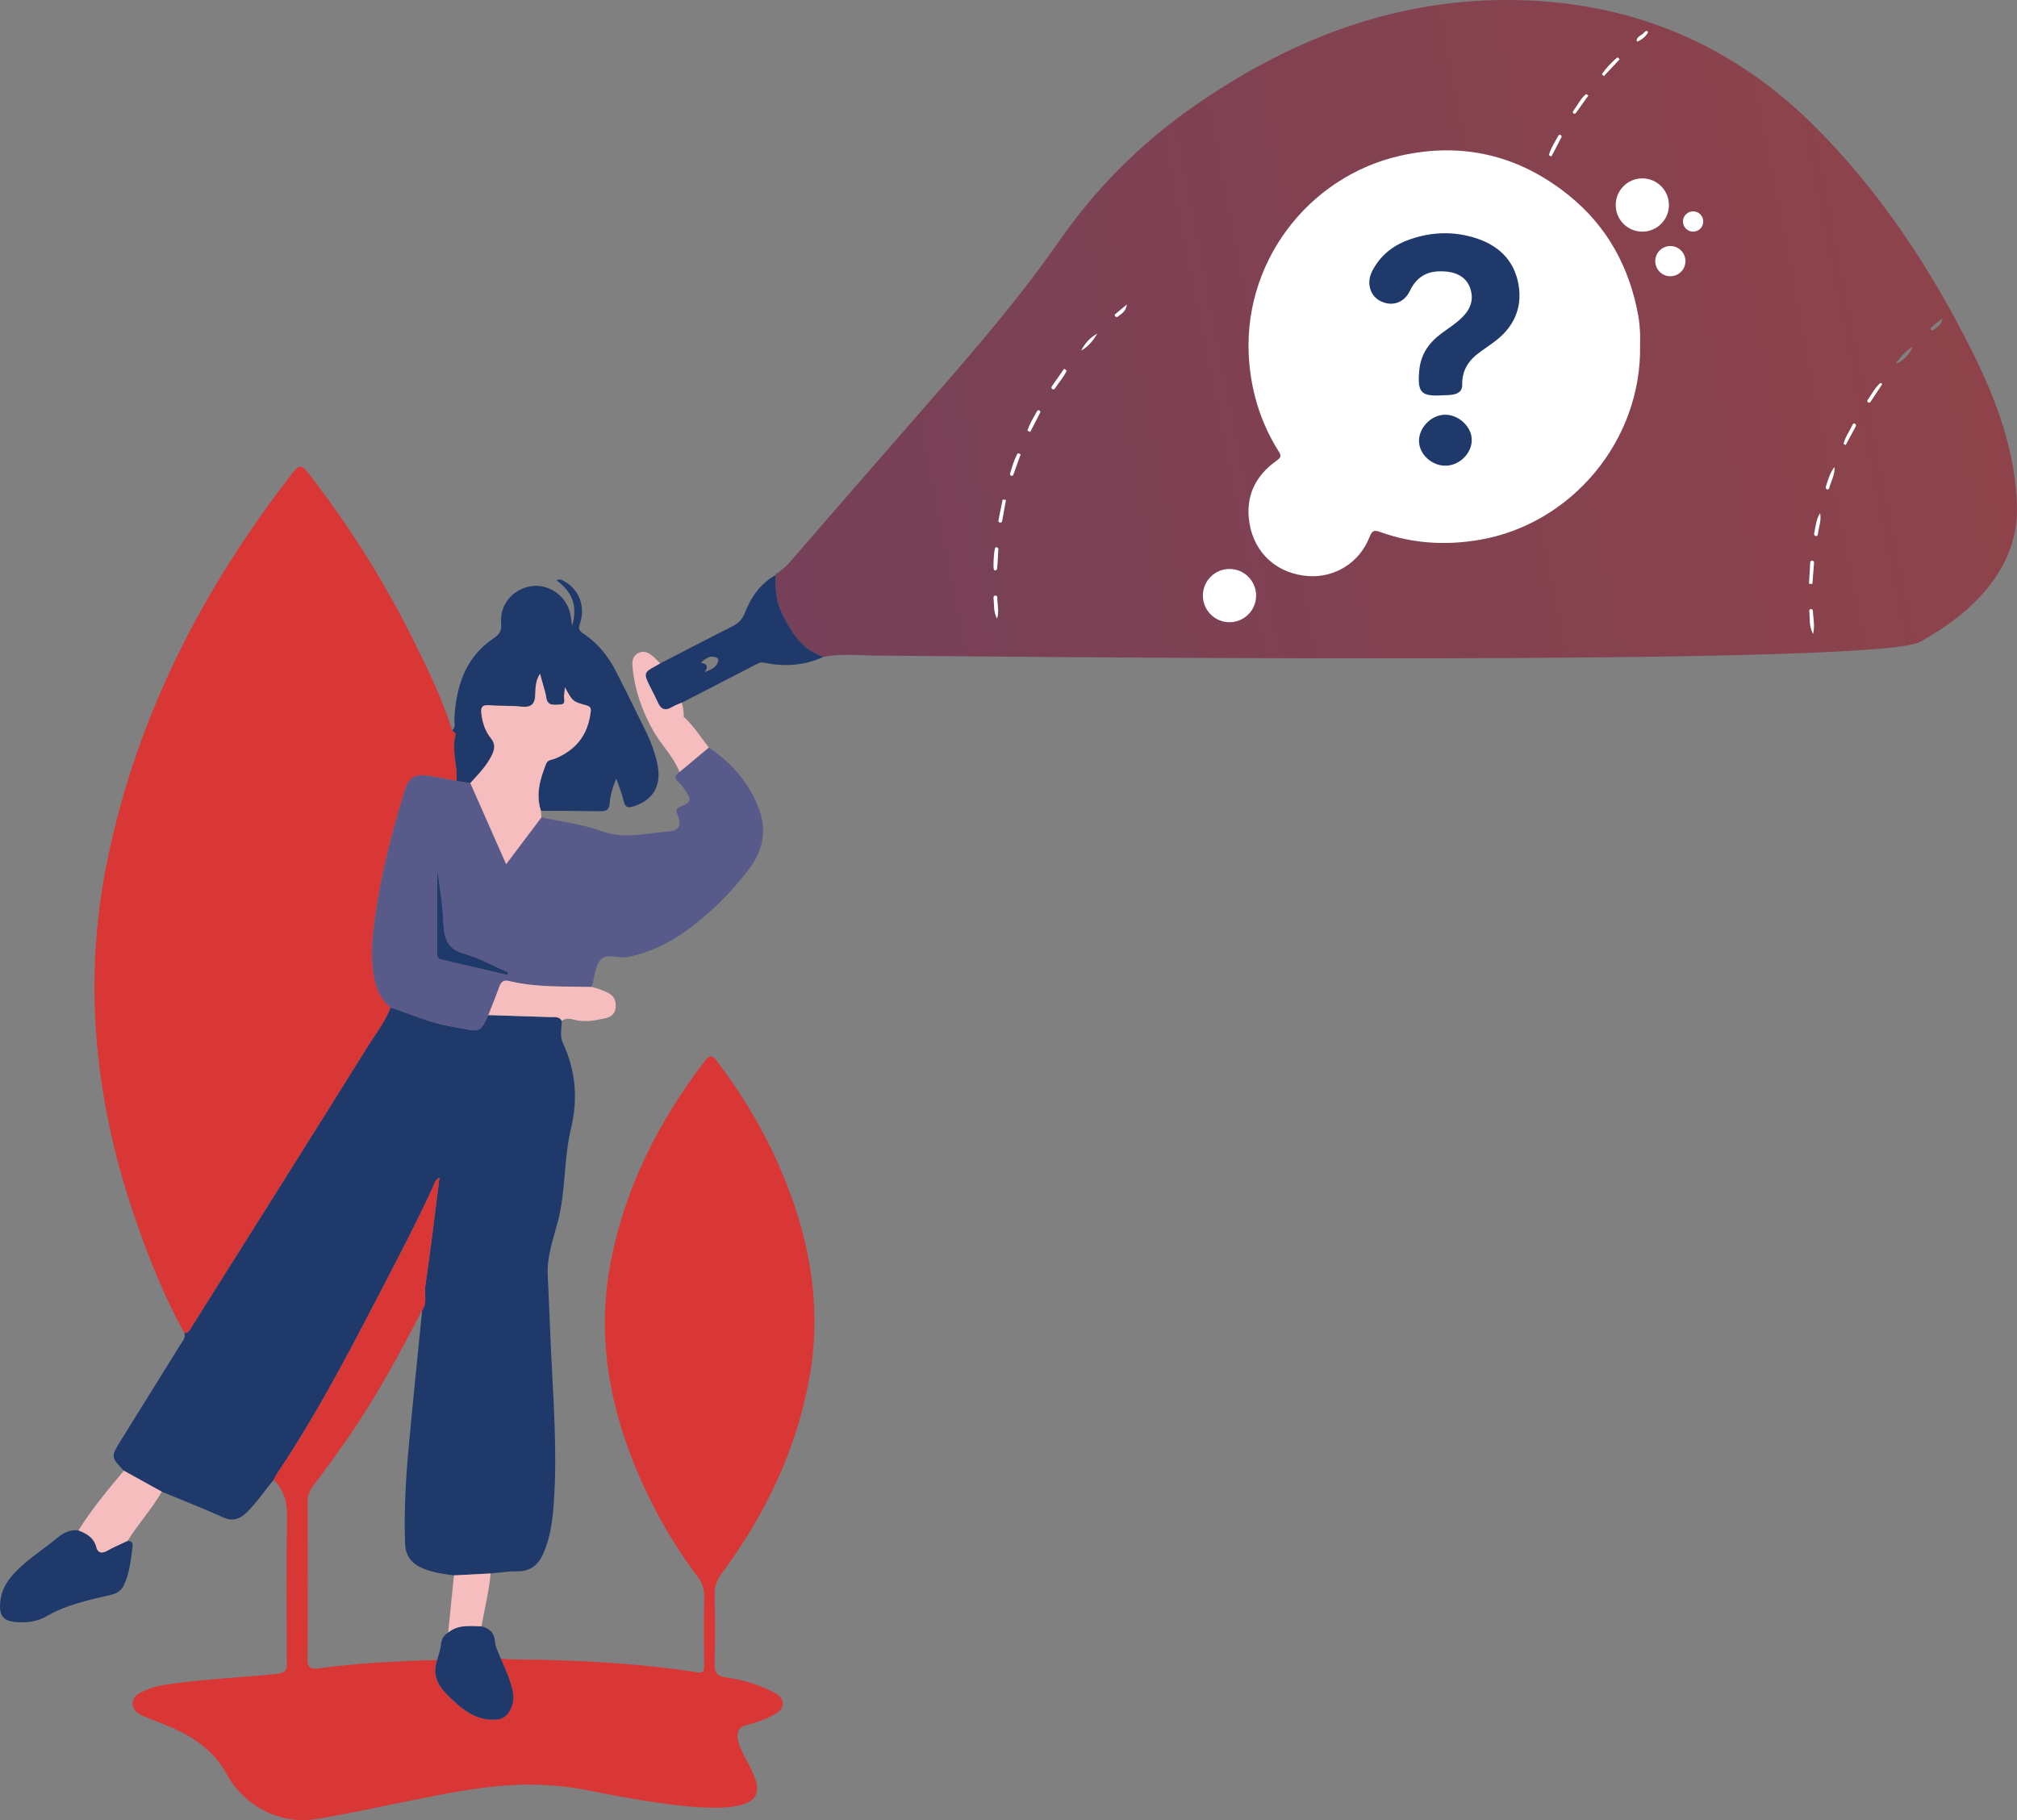 <svg width="492" height="444" viewBox="0 0 492 444" fill="none" xmlns="http://www.w3.org/2000/svg">
<rect x="0" y="0" width="492" height="444" fill="#808080" stroke="none"/>
<g clip-path="url(#clip0)">
<path d="M110.291 178.152C107.908 170.581 104.479 163.456 100.962 156.378C93.726 141.838 85.127 128.148 75.14 115.33C73.83 113.645 73.141 113.116 71.535 115.18C49.52 143.42 33.447 174.496 26.2 209.793C20 239.983 23.211 269.452 33.343 298.325C36.586 307.565 40.217 316.661 45.003 325.237C46.174 325.17 46.505 324.128 46.977 323.381C61.263 300.7 75.549 278.019 89.737 255.275C91.674 252.164 94.011 249.26 95.295 245.76C92.529 243.483 91.504 240.481 91.037 236.981C90.24 230.986 91.25 225.168 92.192 219.34C93.658 210.255 96.14 201.409 98.807 192.609C99.512 190.286 100.936 188.948 103.252 189.135C105.971 189.352 108.649 190.011 111.348 190.478C111.721 186.76 110.084 183.083 111.125 179.339C111.275 178.8 110.618 178.52 110.291 178.152Z" fill="#D93636"/>
<path d="M95.285 245.765C94 249.265 91.669 252.174 89.727 255.28C75.544 278.024 61.253 300.705 46.966 323.386C46.495 324.133 46.164 325.175 44.993 325.242C45.33 326.414 44.516 327.187 43.988 328.043C39.181 335.785 34.353 343.511 29.557 351.258C26.993 355.396 27.018 355.411 30.22 358.782C33.297 360.483 36.373 362.189 39.45 363.89C44.449 365.959 49.484 367.934 54.42 370.149C56.674 371.16 58.31 370.672 59.994 369.106C62.594 366.69 64.454 363.672 66.769 361.022C67.049 360.488 67.282 359.923 67.619 359.425C76.456 346.27 83.884 332.305 91.167 318.268C96.124 308.722 101.18 299.222 105.665 289.432C106.002 288.701 106.147 287.772 107.193 287.275C106.049 296.219 105.018 305.04 103.723 313.824C103.443 315.727 104.293 317.786 102.982 319.538C101.874 330.755 100.713 341.971 99.672 353.192C98.957 360.913 98.548 368.645 98.792 376.413C98.89 379.519 100.377 381.401 103.029 382.547C105.479 383.605 108.11 383.963 110.737 384.305C113.715 384.149 116.693 383.999 119.672 383.843C121.816 383.657 123.966 383.278 126.105 383.32C129.452 383.382 131.358 381.691 132.601 378.813C134.3 374.867 134.808 370.688 135.098 366.477C135.958 354.053 134.979 341.66 134.393 329.261C134.108 323.236 133.917 317.2 133.601 311.174C133.362 306.585 134.927 302.364 136.066 298.045C138.035 290.593 137.475 282.768 139.278 275.301C141.018 268.073 140.443 261.161 137.289 254.409C136.517 252.75 136.968 250.841 137.045 249.037C136.413 247.891 135.3 248.14 134.3 248.104C129.239 247.938 124.173 247.782 119.107 247.621C117.253 251.64 117.092 251.723 112.746 250.867C111.653 250.655 110.56 250.468 109.467 250.271C104.541 249.415 100.009 247.284 95.285 245.765Z" fill="#1F396B"/>
<path d="M102.987 319.538C104.298 317.786 103.448 315.727 103.728 313.824C105.023 305.04 106.054 296.214 107.199 287.274C106.152 287.772 106.007 288.695 105.671 289.432C101.185 299.222 96.129 308.722 91.172 318.268C83.889 332.305 76.461 346.275 67.624 359.425C67.293 359.923 67.054 360.488 66.775 361.022C69.38 363.594 70.1 366.643 70.028 370.32C69.805 382.137 69.924 393.96 69.971 405.783C69.976 407.276 69.769 407.971 67.997 408.251C62.988 409.039 40.989 409.952 36.296 412C34.586 412.747 32.338 413.416 32.364 415.615C32.39 417.787 34.617 418.498 36.348 419.193C41.704 421.345 50.541 424.103 55.223 432.675C59.559 440.609 68.24 445.182 77.155 443.741C92.135 441.319 109.934 436.517 123.458 435.542C130.348 435.045 137.268 435.496 144.033 436.865C211.465 450.487 172.554 426.463 181.241 421.059C183.587 420.499 185.882 419.763 188.042 418.674C189.342 418.021 190.891 417.331 190.927 415.656C190.968 413.826 189.311 413.105 187.943 412.441C184.514 410.782 180.847 409.729 177.107 409.2C174.766 408.868 174.248 407.919 174.305 405.721C174.46 400.115 174.419 394.505 174.32 388.899C174.289 386.986 174.833 385.492 175.973 383.947C186.493 369.708 194.102 354.146 197.35 336.599C200.23 321.068 198.22 306.046 192.844 291.381C188.549 279.662 182.499 268.882 174.937 258.936C173.693 257.303 173.139 257.23 171.86 258.905C160.521 273.772 152.274 290.054 148.84 308.576C145.867 324.641 148.151 340.135 153.937 355.24C158.029 365.922 163.53 375.832 170.404 384.963C171.311 386.166 171.777 387.644 171.761 389.153C171.694 394.878 171.709 400.603 171.756 406.327C171.766 407.598 171.596 408.189 170.062 407.951C155.035 405.627 139.894 404.912 124.712 404.803C123.857 404.798 122.997 404.673 122.143 404.606C123.329 407.344 124.598 410.045 125.126 413.022C125.644 415.952 123.894 419.198 121.49 419.452C116.108 420.017 112.544 416.901 109.058 413.416C106.598 410.958 105.443 408.345 106.634 404.948C96.979 405.207 87.339 405.716 77.756 406.976C75.684 407.245 74.98 406.919 75.005 404.59C75.135 391.907 75.088 379.218 75.042 366.529C75.037 364.989 75.404 363.77 76.352 362.516C79.274 358.673 82.097 354.758 84.847 350.796C91.747 340.861 97.476 330.262 102.987 319.538Z" fill="#D93636"/>
<path d="M91.032 236.991C90.234 230.997 91.245 225.179 92.187 219.35C93.653 210.265 96.134 201.419 98.802 192.619C99.507 190.296 100.931 188.958 103.246 189.145C105.966 189.363 108.644 190.021 111.343 190.488C112.472 190.669 113.601 190.851 114.73 191.032C117.569 197.468 120.413 203.903 123.469 210.82C126.473 206.827 129.265 203.115 132.057 199.407C136.931 200.465 141.997 200.999 146.623 202.72C152.269 204.815 157.662 203.218 163.137 202.835C165.737 202.653 166.312 201.16 165.26 198.764C164.763 197.633 164.944 197.162 166.151 196.7C168.56 195.777 168.715 195.062 167.25 192.93C166.716 192.152 166.162 191.344 165.452 190.737C164.224 189.689 164.851 189.031 165.753 188.331C168.141 186.34 170.528 184.348 172.911 182.362C178.278 185.94 182.39 190.602 184.856 196.581C187.109 202.057 186.358 207.232 182.758 211.935C179.92 215.643 176.812 219.112 173.341 222.233C167.441 227.538 161.049 231.946 153.031 233.475C150.788 233.901 147.944 232.376 146.457 234.201C145.105 235.861 145.002 238.536 144.349 240.761C137.589 240.605 130.793 240.927 124.132 239.309C122.899 239.008 122.236 239.506 121.816 240.678C120.972 243.017 120.024 245.319 119.118 247.637C117.268 251.656 117.103 251.739 112.757 250.888C111.664 250.676 110.571 250.489 109.478 250.292C104.547 249.421 100.019 247.289 95.29 245.77C92.524 243.489 91.493 240.491 91.032 236.991ZM113.166 232.656C109.089 231.521 108.354 228.891 108.172 225.319C107.955 220.994 107.401 216.685 106.655 212.376C106.655 219.075 106.655 225.775 106.655 232.48C106.655 233.19 106.691 233.838 107.603 234.051C112.995 235.296 118.382 236.571 123.769 237.831C123.837 237.634 123.904 237.432 123.971 237.235C120.376 235.674 116.901 233.698 113.166 232.656ZM125.111 238.013C125.189 238.033 125.261 238.07 125.339 238.065C125.359 238.065 125.38 237.956 125.401 237.899C125.323 237.878 125.251 237.857 125.173 237.842C125.152 237.893 125.132 237.95 125.111 238.013Z" fill="#585B8A"/>
<path d="M111.342 190.483C112.472 190.664 113.601 190.846 114.73 191.027C116.699 188.87 118.76 186.791 120.04 184.089C120.718 182.653 120.853 181.444 119.729 180.065C118.361 178.38 117.698 176.321 117.429 174.128C117.237 172.577 117.584 171.914 119.304 172.048C121.878 172.256 124.479 172.1 127.043 172.37C129.389 172.614 130.477 172.038 130.57 169.451C130.627 167.864 130.617 166.07 131.731 164.358C132.057 165.536 132.311 166.438 132.554 167.345C132.798 168.258 133.124 169.165 133.238 170.099C133.507 172.297 135.134 171.914 136.527 171.883C138.351 171.841 137.382 170.384 137.6 169.549C137.729 169.051 137.708 168.517 137.786 167.641C139.703 171.125 139.687 171.177 143.116 172.095C144.411 172.443 144.126 173.298 144.017 174.112C143.297 179.464 140.324 183.042 135.372 185.069C134.611 185.38 133.606 185.318 133.223 186.298C131.762 190.011 130.622 193.765 131.953 197.789C136.776 197.815 141.604 197.805 146.426 197.893C147.866 197.919 148.576 197.608 148.716 195.969C148.881 193.967 149.446 191.997 150.321 189.928C150.927 191.732 151.699 193.501 152.103 195.347C152.507 197.213 153.476 197.099 154.844 196.612C159.599 194.922 161.463 191.411 160.303 186.148C159.707 183.451 158.744 180.869 157.527 178.39C155.103 173.449 152.689 168.507 150.166 163.617C148.286 159.972 145.753 156.819 142.277 154.558C141.236 153.884 141.06 153.334 141.464 152.136C142.857 148.014 141.288 143.865 137.75 141.869C137.159 141.537 136.584 141.071 135.755 141.573C139.324 144.197 141.08 147.495 139.542 152.707C139.304 151.13 139.252 150.259 139.034 149.424C137.9 145.12 133.652 142.305 129.426 143.02C125.033 143.762 121.873 147.516 122.246 152.007C122.402 153.827 121.894 154.713 120.438 155.683C113.487 160.34 111.286 167.392 110.824 175.289C110.768 176.243 111.301 177.358 110.296 178.152C110.622 178.52 111.28 178.795 111.125 179.344C110.079 183.088 111.715 186.765 111.342 190.483Z" fill="#1F396B"/>
<path d="M131.948 197.789C130.617 193.765 131.757 190.016 133.217 186.298C133.601 185.318 134.606 185.38 135.367 185.069C140.319 183.042 143.292 179.464 144.012 174.112C144.121 173.298 144.406 172.443 143.111 172.095C139.682 171.177 139.698 171.125 137.781 167.641C137.703 168.517 137.724 169.051 137.594 169.549C137.377 170.389 138.34 171.841 136.522 171.883C135.129 171.914 133.502 172.297 133.233 170.099C133.119 169.165 132.793 168.263 132.549 167.345C132.311 166.438 132.052 165.535 131.726 164.358C130.607 166.07 130.617 167.864 130.565 169.451C130.477 172.038 129.384 172.614 127.038 172.37C124.474 172.1 121.868 172.256 119.299 172.048C117.579 171.908 117.232 172.577 117.424 174.128C117.693 176.321 118.356 178.38 119.724 180.065C120.843 181.445 120.713 182.653 120.035 184.089C118.755 186.791 116.699 188.87 114.725 191.027C117.564 197.462 120.407 203.898 123.464 210.815C126.468 206.822 129.26 203.109 132.052 199.402C132.021 198.862 131.985 198.328 131.948 197.789Z" fill="#F5BDBE"/>
<path d="M19.13 373.338C17.13 373.109 15.54 373.846 14.001 375.132C11.365 377.341 8.464 379.233 5.874 381.494C2.735 384.232 -0.01 387.245 2.92258e-05 391.896C0.005 394.499 1.331 395.438 3.569 395.661C6.283 395.936 9.023 395.64 11.339 394.292C16.26 391.419 21.714 390.304 27.127 389.034C28.635 388.681 29.624 387.961 30.24 386.643C31.655 383.631 31.934 380.359 32.349 377.118C32.468 376.195 31.908 375.915 31.116 375.884C29.438 376.687 27.713 377.408 26.096 378.321C24.807 379.052 23.843 378.787 23.512 377.486C22.916 375.101 21.17 374.11 19.13 373.338Z" fill="#1F396B"/>
<path d="M106.644 404.938C105.458 408.334 106.608 410.948 109.069 413.406C112.56 416.89 116.119 420.007 121.5 419.442C123.904 419.187 125.66 415.941 125.137 413.012C124.608 410.03 123.339 407.333 122.153 404.596C121.666 403.247 120.863 401.92 120.76 400.546C120.594 398.295 119.434 397.243 117.45 396.74C114.627 396.657 111.736 396.247 109.307 398.264C108.255 398.959 107.665 399.851 107.546 401.189C107.442 402.459 106.966 403.688 106.644 404.938Z" fill="#1F396B"/>
<path d="M144.344 240.756C137.584 240.6 130.788 240.922 124.127 239.304C122.894 239.003 122.231 239.501 121.811 240.673C120.967 243.011 120.019 245.314 119.113 247.632C124.179 247.792 129.239 247.943 134.305 248.114C135.305 248.145 136.419 247.901 137.051 249.047C137.962 248.295 139.024 248.482 139.993 248.747C142.572 249.447 145.095 248.964 147.587 248.415C148.835 248.14 150.006 247.481 150.156 245.91C150.311 244.334 149.954 243.058 148.421 242.254C147.12 241.565 145.758 241.108 144.344 240.756Z" fill="#F5BDBE"/>
<path d="M19.129 373.338C21.17 374.105 22.916 375.101 23.517 377.491C23.843 378.793 24.812 379.057 26.102 378.326C27.718 377.408 29.443 376.693 31.121 375.889C33.695 371.746 37.057 368.147 39.455 363.885C36.379 362.184 33.302 360.478 30.225 358.777C26.262 363.428 22.388 368.147 19.129 373.338Z" fill="#F5BDBE"/>
<path d="M166.773 174.848C167.058 169.622 161.531 162.419 161.997 162.253C160.915 161.994 160.355 161.06 159.588 160.386C158.532 159.453 157.413 158.597 155.9 159.225C154.346 159.868 154.15 161.268 154.284 162.689C154.807 168.315 156.641 173.531 159.428 178.411C161.37 181.818 164.297 184.602 165.747 188.331C168.135 186.339 170.523 184.348 172.911 182.357C170.896 179.827 169.202 177.032 166.773 174.848Z" fill="#F5BDBE"/>
<path d="M109.317 398.264C111.752 396.247 114.637 396.657 117.46 396.74C118.18 392.441 119.309 388.209 119.672 383.843C116.693 383.999 113.715 384.149 110.736 384.305C110.265 388.961 109.789 393.613 109.317 398.264Z" fill="#F5BDBE"/>
<path d="M123.961 237.235C120.371 235.674 116.895 233.698 113.161 232.656C109.084 231.52 108.348 228.891 108.167 225.319C107.95 220.994 107.395 216.685 106.649 212.376C106.649 219.075 106.649 225.775 106.649 232.48C106.649 233.19 106.686 233.838 107.597 234.051C112.99 235.295 118.377 236.571 123.764 237.831C123.831 237.634 123.899 237.437 123.961 237.235Z" fill="#1F396B"/>
<path d="M125.173 237.836C125.152 237.893 125.132 237.95 125.111 238.013C125.189 238.033 125.261 238.07 125.339 238.065C125.359 238.065 125.38 237.956 125.401 237.899C125.323 237.873 125.246 237.857 125.173 237.836Z" fill="#1F396B"/>
<path d="M174.88 166.396C176.61 165.484 177.703 164.768 177.874 163.269C177.915 162.906 177.641 162.637 177.257 162.533C175.724 162.123 174.761 163.01 173.657 164.203C174.916 164.281 175.76 164.69 174.88 166.396Z" fill="#585B8A"/>
<path d="M391.23 18.605C392.525 17.221 393.82 15.836 395.115 14.452C394.939 14.281 394.763 14.11 394.581 13.938C393.074 15.116 391.826 16.542 390.696 18.097C390.872 18.268 391.049 18.439 391.23 18.605Z" fill="white"/>
<path d="M401.662 7.467C401.445 7.617 401.175 7.721 401.02 7.918C400.44 8.634 399.29 8.82 399.165 9.935C399.16 10.003 399.404 10.189 399.461 10.164C400.579 9.64 401.502 8.914 402.056 7.84C401.921 7.716 401.792 7.591 401.662 7.467Z" fill="white"/>
<path d="M189.207 140.303C189.368 140.142 189.528 139.982 189.689 139.821C189.44 139.893 189.202 139.976 189.207 140.303Z" fill="#1F396B"/>
<path d="M386.889 22.899C385.532 24.035 384.77 25.658 383.745 27.063C383.548 27.332 383.553 27.597 383.869 27.727C384.014 27.784 384.315 27.742 384.392 27.638C385.439 26.202 386.459 24.745 387.485 23.293C387.288 23.153 387.086 23.029 386.889 22.899Z" fill="white"/>
<path d="M458.714 93.354C457.352 94.489 456.595 96.112 455.57 97.518C455.373 97.787 455.399 98.026 455.699 98.192C456.015 98.363 456.222 98.161 456.373 97.927C457.31 96.517 458.237 95.106 459.17 93.691C459.014 93.582 458.864 93.468 458.714 93.354Z" fill="white"/>
<path d="M450.219 108.615C451.022 107.126 451.819 105.638 452.622 104.155C452.804 103.818 452.876 103.502 452.42 103.32C452.047 103.17 451.918 103.497 451.814 103.709C451.094 105.234 450.038 106.618 449.665 108.298C449.851 108.402 450.037 108.511 450.219 108.615Z" fill="white"/>
<path d="M190.626 149.388C189.212 146.494 189.093 143.409 189.218 140.282L189.207 140.303C189.368 140.142 189.528 139.982 189.689 139.821C190.569 139.033 191.564 138.4 192.362 137.482C202.053 126.282 211.766 115.102 221.509 103.943C234.298 89.294 247.243 74.774 258.38 58.777C267.336 45.912 278.235 34.976 291.076 26.026C313.841 10.158 338.715 0.156 366.842 -5.22537e-05C396.068 -0.161 421.496 9.873 442.242 30.423C458.496 46.524 471.001 65.518 481.184 85.985C487.063 97.803 491.617 110.092 491.99 123.512C492.404 138.353 481.479 149.435 468.219 156.637C457.144 162.652 240.753 160.096 214.485 159.935C209.953 159.909 205.4 159.375 200.883 160.236C195.475 158.504 192.916 154.076 190.626 149.388ZM383.745 27.058C383.548 27.327 383.553 27.592 383.869 27.721C384.014 27.779 384.314 27.737 384.392 27.633C385.438 26.197 386.459 24.74 387.485 23.288C387.282 23.158 387.086 23.029 386.884 22.899C385.527 24.035 384.77 25.652 383.745 27.058ZM455.564 97.518C455.367 97.787 455.393 98.026 455.694 98.192C456.01 98.363 456.217 98.161 456.367 97.927C457.305 96.517 458.232 95.106 459.164 93.691C459.014 93.577 458.859 93.463 458.709 93.349C457.351 94.489 456.59 96.112 455.564 97.518ZM445.35 118.814C445.308 118.944 445.432 119.219 445.562 119.307C445.852 119.494 446.116 119.328 446.194 119.032C446.645 117.347 447.598 115.797 447.484 113.919C446.334 115.361 445.909 117.124 445.35 118.814ZM442.542 130.077C442.475 130.394 442.552 130.632 442.863 130.731C443.236 130.85 443.397 130.56 443.428 130.29C443.625 128.605 444.314 126.976 443.972 125.198C442.993 126.696 442.899 128.423 442.542 130.077ZM442.48 137.384C442.506 137.052 442.418 136.829 442.081 136.787C441.724 136.741 441.584 136.964 441.568 137.285C441.47 138.991 441.371 140.692 441.273 142.398C441.542 142.413 441.812 142.424 442.081 142.439C442.216 140.754 442.34 139.069 442.48 137.384ZM242.809 133.577C242.452 133.816 242.162 138.898 242.509 139.069C242.949 139.281 243.198 138.97 243.229 138.613C243.353 137.078 243.425 135.543 243.508 134.003C243.524 133.666 243.332 133.5 242.996 133.5C242.939 133.526 242.866 133.541 242.809 133.577ZM373.53 48.344C373.483 48.479 373.597 48.759 373.721 48.847C374.006 49.049 374.276 48.899 374.359 48.598C374.83 46.913 375.742 45.352 375.685 43.516C374.431 44.916 374.11 46.685 373.53 48.344ZM256.65 94.152C256.5 94.37 256.349 94.603 256.634 94.858C256.924 95.112 257.168 94.987 257.323 94.743C258.261 93.281 259.509 92 260.188 90.388C259.981 90.248 259.773 90.113 259.566 89.973C258.592 91.363 257.618 92.757 256.65 94.152ZM246.373 115.61C246.337 115.729 246.513 116.004 246.647 116.056C246.777 116.102 247.098 115.999 247.139 115.89C247.766 114.205 248.362 112.504 248.963 110.808C248.73 110.725 248.497 110.642 248.269 110.559C247.362 112.12 246.906 113.883 246.373 115.61ZM243.591 126.717C243.534 126.987 243.462 127.282 243.804 127.433C244.125 127.573 244.379 127.407 244.436 127.116C244.767 125.4 245.062 123.678 245.373 121.962C245.109 121.931 244.845 121.9 244.575 121.869C244.249 123.481 243.918 125.099 243.591 126.717ZM243.27 145.81C243.27 145.514 243.135 145.26 242.783 145.291C242.446 145.323 242.338 145.571 242.364 145.877C242.519 147.563 242.333 149.3 243.192 150.902C243.778 149.196 243.255 147.506 243.27 145.81ZM263.757 85.493C265.502 84.554 266.652 83.024 267.668 81.386C265.896 82.329 264.658 83.745 263.757 85.493ZM380.901 33.394C380.953 33.296 380.802 33 380.673 32.928C380.554 32.86 380.233 32.912 380.181 33.011C379.311 34.592 378.29 36.111 377.803 37.854C378.01 37.963 378.212 38.072 378.42 38.181C379.248 36.589 380.093 35.002 380.901 33.394ZM395.109 14.457C394.933 14.286 394.757 14.115 394.576 13.944C393.068 15.121 391.82 16.547 390.691 18.102C390.867 18.273 391.048 18.445 391.224 18.616C392.525 17.226 393.814 15.841 395.109 14.457ZM462.402 88.666C463.868 88.448 465.8 86.556 466.53 84.554C464.862 85.581 463.65 87.017 462.402 88.666ZM452.622 104.155C452.803 103.818 452.876 103.502 452.42 103.32C452.047 103.17 451.918 103.497 451.814 103.709C451.094 105.234 450.037 106.618 449.664 108.298C449.851 108.402 450.032 108.511 450.219 108.615C451.022 107.126 451.819 105.638 452.622 104.155ZM253.765 100.546C253.811 100.453 253.635 100.162 253.5 100.1C253.381 100.043 253.076 100.116 253.014 100.225C252.148 101.801 251.159 103.325 250.626 105.042C250.848 105.151 251.071 105.265 251.294 105.374C252.123 103.766 252.957 102.164 253.765 100.546ZM442.21 148.973C442.21 148.838 441.993 148.62 441.843 148.584C441.511 148.506 441.299 148.76 441.335 149.051C441.532 150.767 441.174 152.582 442.252 154.656C442.76 152.437 442.231 150.7 442.21 148.973ZM272.226 76.486C272.055 76.636 271.739 76.869 272.039 77.16C272.159 77.279 272.485 77.383 272.557 77.32C273.365 76.579 274.598 76.18 274.868 74.302C273.713 75.251 272.956 75.848 272.226 76.486ZM401.02 7.918C400.44 8.634 399.29 8.82 399.165 9.935C399.16 10.003 399.404 10.189 399.461 10.164C400.579 9.64 401.501 8.914 402.056 7.84C401.926 7.716 401.797 7.591 401.667 7.462C401.444 7.617 401.18 7.721 401.02 7.918ZM471.156 79.789C470.969 79.949 470.736 80.214 471.047 80.463C471.177 80.567 471.493 80.634 471.576 80.561C472.358 79.815 473.632 79.452 473.767 77.678C472.715 78.523 471.923 79.141 471.156 79.789Z" fill="url(#paint0_linear)"/>
<path d="M187.141 161.797C186.395 161.657 185.643 161.455 184.887 161.849C178.811 164.991 172.725 168.118 166.649 171.25C165.696 171.67 164.696 172.007 163.805 172.531C162.199 173.469 161.22 172.982 160.5 171.39C159.842 169.933 159.086 168.522 158.376 167.086C157.024 164.348 157.154 163.938 159.806 162.554C160.163 162.367 160.51 162.144 160.858 161.942C166.752 158.898 172.632 155.808 178.568 152.836C180.091 152.074 181.064 151.135 181.702 149.492C183.193 145.644 185.467 142.325 189.228 140.277C189.099 143.404 189.223 146.489 190.637 149.383C192.926 154.07 195.485 158.499 200.893 160.231C196.47 162.238 191.885 162.699 187.141 161.797ZM175.227 161.175C175.304 160.817 175.061 160.521 174.693 160.376C173.212 159.806 172.16 160.594 170.943 161.662C172.181 161.869 172.979 162.367 171.927 163.969C173.74 163.249 174.9 162.642 175.227 161.175Z" fill="#1F396B"/>
<path d="M447.484 113.925C446.334 115.361 445.909 117.124 445.35 118.82C445.308 118.949 445.433 119.224 445.562 119.312C445.852 119.499 446.116 119.333 446.194 119.037C446.645 117.347 447.598 115.797 447.484 113.925Z" fill="white"/>
<path d="M443.972 125.198C442.993 126.696 442.899 128.423 442.542 130.077C442.475 130.394 442.552 130.632 442.863 130.731C443.236 130.85 443.397 130.56 443.428 130.29C443.625 128.605 444.313 126.982 443.972 125.198Z" fill="white"/>
<path d="M442.086 142.439C442.216 140.754 442.34 139.069 442.48 137.384C442.506 137.052 442.418 136.829 442.081 136.787C441.724 136.741 441.584 136.963 441.568 137.285C441.47 138.991 441.371 140.692 441.273 142.398C441.542 142.413 441.817 142.424 442.086 142.439Z" fill="white"/>
<path d="M243.001 133.5C242.939 133.526 242.866 133.541 242.814 133.578C242.457 133.816 242.167 138.898 242.514 139.069C242.954 139.282 243.203 138.97 243.234 138.613C243.358 137.078 243.431 135.543 243.514 134.003C243.529 133.671 243.338 133.5 243.001 133.5Z" fill="white"/>
<path d="M375.69 43.516C374.431 44.916 374.11 46.69 373.53 48.344C373.483 48.479 373.597 48.759 373.722 48.847C374.007 49.049 374.276 48.899 374.359 48.598C374.83 46.908 375.747 45.347 375.69 43.516Z" fill="white"/>
<path d="M259.566 89.968C258.592 91.363 257.613 92.752 256.65 94.153C256.5 94.37 256.349 94.604 256.634 94.858C256.924 95.112 257.168 94.987 257.323 94.744C258.261 93.281 259.509 92.001 260.188 90.388C259.981 90.248 259.773 90.108 259.566 89.968Z" fill="white"/>
<path d="M248.264 110.559C247.362 112.12 246.907 113.883 246.373 115.61C246.337 115.729 246.513 116.004 246.648 116.056C246.777 116.102 247.098 115.999 247.14 115.89C247.766 114.204 248.362 112.504 248.963 110.808C248.73 110.72 248.497 110.642 248.264 110.559Z" fill="white"/>
<path d="M244.581 121.869C244.249 123.487 243.918 125.104 243.591 126.722C243.534 126.992 243.462 127.287 243.804 127.438C244.125 127.578 244.379 127.412 244.436 127.122C244.767 125.405 245.062 123.684 245.373 121.967C245.109 121.931 244.845 121.9 244.581 121.869Z" fill="white"/>
<path d="M243.193 150.902C243.773 149.196 243.255 147.506 243.265 145.81C243.265 145.514 243.13 145.26 242.778 145.291C242.442 145.323 242.333 145.571 242.359 145.877C242.519 147.563 242.333 149.3 243.193 150.902Z" fill="white"/>
<path d="M267.662 81.386C265.896 82.329 264.653 83.745 263.751 85.493C265.497 84.554 266.652 83.024 267.662 81.386Z" fill="white"/>
<path d="M378.42 38.181C379.254 36.589 380.093 35.002 380.906 33.394C380.958 33.296 380.808 33 380.678 32.928C380.559 32.86 380.238 32.912 380.186 33.011C379.316 34.592 378.296 36.112 377.809 37.854C378.005 37.963 378.213 38.072 378.42 38.181Z" fill="white"/>
<path d="M251.294 105.374C252.123 103.766 252.962 102.164 253.765 100.551C253.811 100.458 253.635 100.168 253.501 100.105C253.381 100.048 253.076 100.121 253.014 100.23C252.149 101.806 251.159 103.331 250.626 105.047C250.848 105.151 251.071 105.26 251.294 105.374Z" fill="white"/>
<path d="M442.257 154.651C442.76 152.432 442.226 150.7 442.211 148.973C442.211 148.838 441.993 148.621 441.843 148.584C441.511 148.506 441.299 148.761 441.335 149.051C441.537 150.767 441.18 152.577 442.257 154.651Z" fill="white"/>
<path d="M274.873 74.302C273.713 75.251 272.956 75.853 272.226 76.486C272.055 76.636 271.739 76.869 272.04 77.16C272.159 77.279 272.485 77.383 272.558 77.32C273.366 76.574 274.598 76.18 274.873 74.302Z" fill="white"/>
<path d="M400.062 84.264C400.455 107.645 383.175 127.899 360.87 131.695C352.587 133.106 344.512 132.613 336.607 129.761C335.224 129.263 334.68 129.419 334.111 130.897C331.469 137.726 325.108 140.899 319.317 140.542C311.469 140.054 306.02 134.941 304.797 127.728C303.679 121.112 306.186 116.056 311.495 112.302C312.645 111.487 312.459 110.995 311.873 110.061C307.74 103.481 305.429 96.346 304.735 88.562C302.591 64.476 318.923 43.195 341.342 38.041C356.597 34.53 370.5 37.818 382.719 47.691C392.1 55.272 397.477 65.223 399.616 77.009C399.844 78.28 399.968 79.576 400.041 80.867C400.113 82.169 400.062 83.47 400.062 84.264Z" fill="white"/>
<path d="M351.676 96.439C346.584 96.74 345.745 95.687 346.18 90.528C346.511 86.576 348.402 83.761 351.448 81.458C353.406 79.98 355.53 78.725 357.203 76.848C358.943 74.899 359.43 72.69 358.643 70.356C357.798 67.846 355.628 66.571 353.136 66.286C349.081 65.819 345.859 66.841 343.88 70.994C342.471 73.955 339.451 74.847 336.69 73.431C334.173 72.14 333.266 68.982 334.68 66.203C336.524 62.562 339.467 60.084 343.227 58.653C348.511 56.641 353.924 56.309 359.394 57.906C365.289 59.627 369.36 63.319 370.412 69.469C371.422 75.36 369.08 80.115 364.211 83.595C363.154 84.347 362.103 85.109 361.046 85.856C358.285 87.805 356.581 90.331 356.674 93.841C356.716 95.407 355.706 96.029 354.395 96.263C353.509 96.418 352.587 96.387 351.676 96.439Z" fill="#1F396B"/>
<path d="M352.867 113.598C349.433 113.769 346.237 110.969 346.133 107.697C346.035 104.502 348.894 101.396 352.152 101.179C355.478 100.95 358.819 103.813 358.99 107.043C359.166 110.321 356.265 113.427 352.867 113.598Z" fill="#1F396B"/>
<path d="M400.605 56.511C404.19 56.511 407.096 53.602 407.096 50.014C407.096 46.425 404.19 43.516 400.605 43.516C397.021 43.516 394.115 46.425 394.115 50.014C394.115 53.602 397.021 56.511 400.605 56.511Z" fill="white"/>
<path d="M407.443 67.39C409.477 67.39 411.126 65.74 411.126 63.703C411.126 61.667 409.477 60.017 407.443 60.017C405.409 60.017 403.76 61.667 403.76 63.703C403.76 65.74 405.409 67.39 407.443 67.39Z" fill="white"/>
<path d="M412.996 56.511C414.363 56.511 415.472 55.401 415.472 54.033C415.472 52.664 414.363 51.554 412.996 51.554C411.628 51.554 410.52 52.664 410.52 54.033C410.52 55.401 411.628 56.511 412.996 56.511Z" fill="white"/>
<path d="M299.907 151.789C303.492 151.789 306.398 148.88 306.398 145.291C306.398 141.703 303.492 138.794 299.907 138.794C296.323 138.794 293.417 141.703 293.417 145.291C293.417 148.88 296.323 151.789 299.907 151.789Z" fill="white"/>
</g>
<defs>
<linearGradient id="paint0_linear" x1="481.361" y1="64.764" x2="185.019" y2="123.118" gradientUnits="userSpaceOnUse">
<stop offset="0.006" stop-color="#8E434A"/>
<stop offset="1" stop-color="#754058"/>
</linearGradient>
<clipPath id="clip0">
<rect width="492" height="444" fill="white"/>
</clipPath>
</defs>
</svg>
